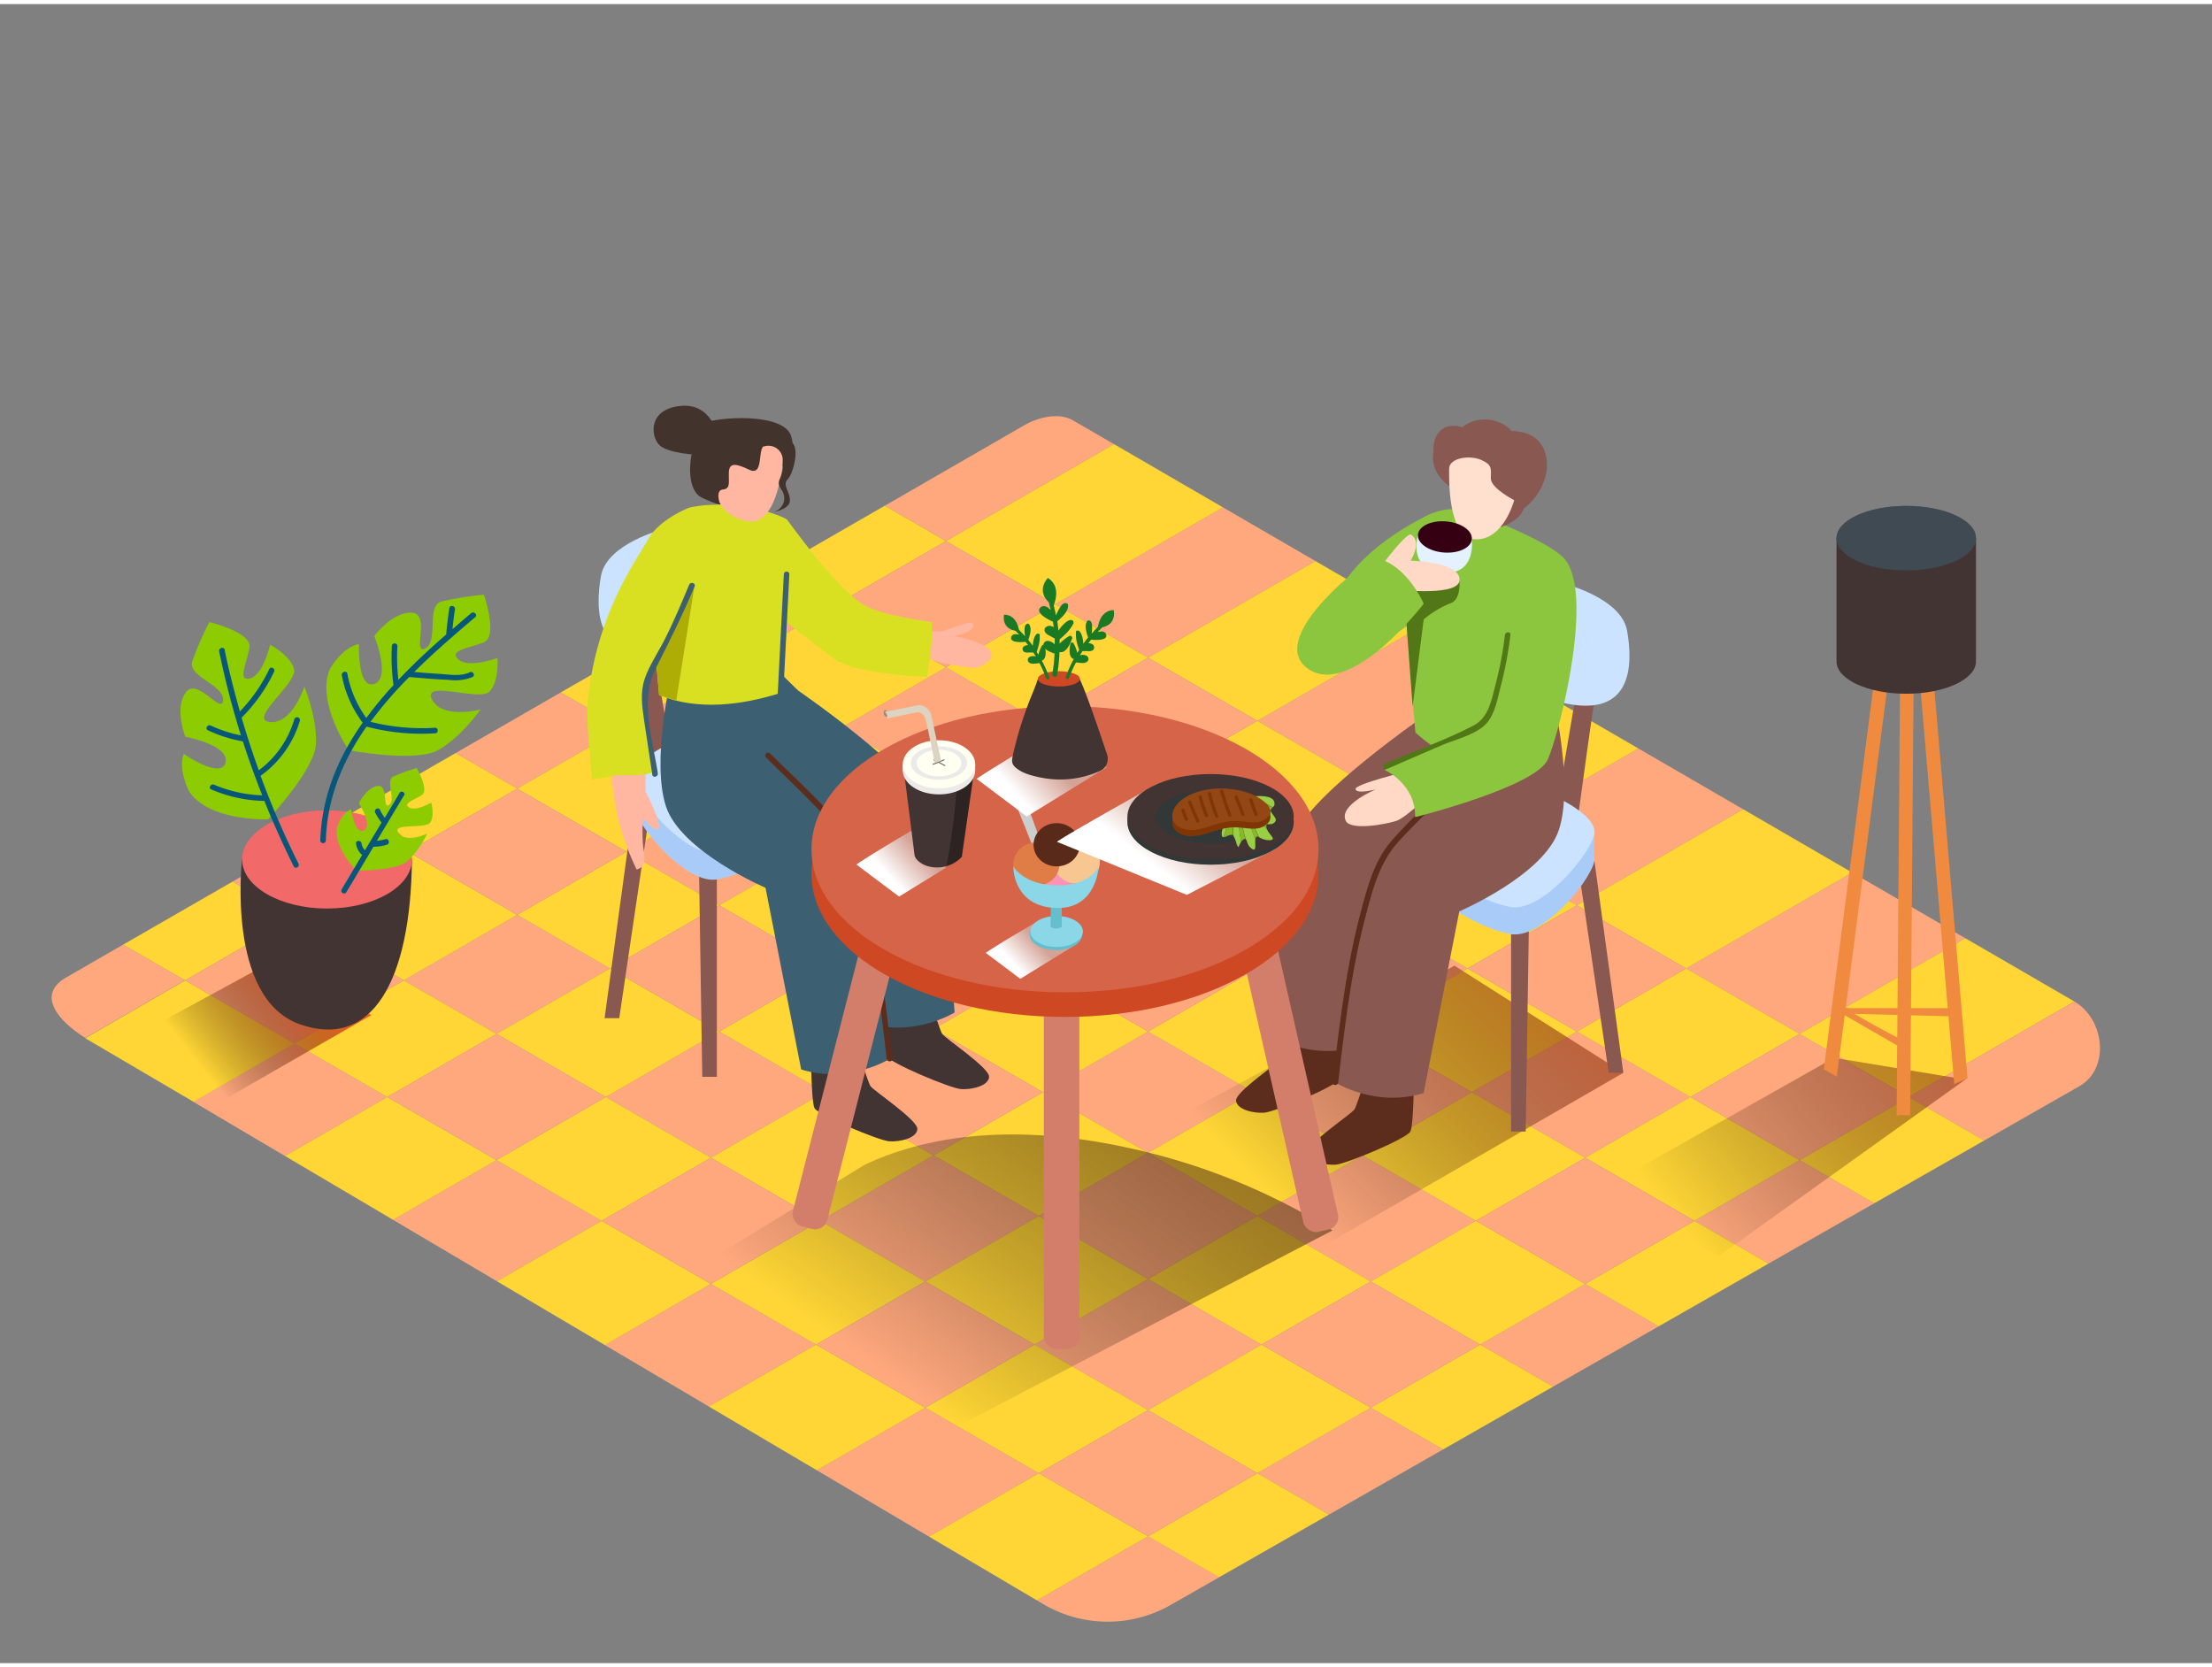 <svg xmlns="http://www.w3.org/2000/svg" xmlns:xlink="http://www.w3.org/1999/xlink" viewBox="0 0 400 300" width="406" height="306" class="illustration styles_illustrationTablet__1DWOa"><rect x="0" y="0" width="400" height="300" fill="#808080" stroke="none"/><defs><linearGradient id="linear-gradient" x1="163.55" y1="250.4" x2="230.86" y2="156.16" gradientUnits="userSpaceOnUse"><stop offset="0" stop-opacity="0"></stop><stop offset="1" stop-color="#935a24"></stop></linearGradient><linearGradient id="linear-gradient-2" x1="231.54" y1="216.91" x2="299.79" y2="148.66" gradientUnits="userSpaceOnUse"><stop offset="0" stop-opacity="0"></stop><stop offset="1" stop-color="#f15a24"></stop></linearGradient><linearGradient id="linear-gradient-3" x1="36.06" y1="192.02" x2="57.55" y2="175.14" xlink:href="#linear-gradient-2"></linearGradient><linearGradient id="linear-gradient-4" x1="303.41" y1="220.35" x2="379.04" y2="158.95" xlink:href="#linear-gradient-2"></linearGradient><linearGradient id="linear-gradient-5" x1="187.7" y1="169.66" x2="183.37" y2="173.62" gradientUnits="userSpaceOnUse"><stop offset="0" stop-color="#d4a397"></stop><stop offset="1" stop-color="#fff"></stop></linearGradient><linearGradient id="linear-gradient-6" x1="166.21" y1="152.88" x2="160.86" y2="157.76" xlink:href="#linear-gradient-5"></linearGradient><linearGradient id="linear-gradient-7" x1="215.16" y1="146.62" x2="208.3" y2="155.45" xlink:href="#linear-gradient-5"></linearGradient><linearGradient id="linear-gradient-8" x1="190.28" y1="137.3" x2="183.99" y2="143.04" xlink:href="#linear-gradient-5"></linearGradient></defs><title>PP</title><g style="isolation: isolate;"><g id="Layer_2" data-name="Layer 2"><polygon points="285.14 162.97 315.22 145.6 296.26 134.6 266.13 152 285.14 162.97" fill="#ffa87d"></polygon><polygon points="266.13 196.76 286.65 208.61 305.66 197.63 285.14 185.79 266.13 196.76" fill="#ffa87d"></polygon><polygon points="73.76 153.28 62.6 146.84 42.06 158.68 53.24 165.13 73.76 153.28" fill="#ffa87d"></polygon><polygon points="227.36 219.14 247.88 230.99 266.89 220.02 246.37 208.17 227.36 219.14" fill="#ffa87d"></polygon><polygon points="112.53 130.9 101.41 124.47 82.38 135.44 93.53 141.87 112.53 130.9" fill="#ffa87d"></polygon><polygon points="187.08 242.4 207.6 254.25 228.12 242.4 207.6 230.55 187.08 242.4" fill="#ffa87d"></polygon><polygon points="151.3 108.52 140.21 102.11 121.19 113.08 132.29 119.49 151.3 108.52" fill="#ffa87d"></polygon><path d="M201.44,79.57,194,75.26c-2.64-1.53-6.59-.48-9.18,1.13L160,90.71l11.07,6.39Z" fill="#ffa87d"></path><polygon points="207.6 118.2 237.88 100.72 221.15 91.01 190.83 108.52 207.6 118.2" fill="#ffa87d"></polygon><polygon points="246.37 140.58 276.55 123.16 257.6 112.16 227.36 129.61 246.37 140.58" fill="#ffa87d"></polygon><polygon points="188.6 196.76 207.6 207.73 226.61 196.76 207.6 185.79 188.6 196.76" fill="#ffa87d"></polygon><polygon points="246.37 185.35 265.38 174.38 246.37 163.41 227.36 174.38 246.37 185.35" fill="#ffa87d"></polygon><polygon points="168.83 208.17 148.31 220.02 167.32 230.99 187.84 219.14 168.83 208.17" fill="#ffa87d"></polygon><polygon points="168.83 163.41 149.83 174.38 168.83 185.35 187.84 174.38 168.83 163.41" fill="#ffa87d"></polygon><polygon points="207.6 162.97 226.61 152 207.6 141.02 188.59 152 207.6 162.97" fill="#ffa87d"></polygon><polygon points="93.53 164.69 73.01 176.54 89.78 186.22 110.3 174.38 93.53 164.69" fill="#ffa87d"></polygon><polygon points="130.06 185.79 109.54 197.63 128.55 208.61 149.07 196.76 130.06 185.79" fill="#ffa87d"></polygon><polygon points="187.84 129.61 171.06 119.93 152.06 130.9 168.83 140.58 187.84 129.61" fill="#ffa87d"></polygon><polygon points="149.07 152 132.29 142.31 113.29 153.28 130.06 162.97 149.07 152" fill="#ffa87d"></polygon><polygon points="325.42 186.22 355.4 168.92 334.93 157.04 304.9 174.38 325.42 186.22" fill="#ffa87d"></polygon><polygon points="306.42 220.02 319.81 227.75 338.93 216.84 325.42 209.04 306.42 220.02" fill="#ffa87d"></polygon><polygon points="89.78 209.04 71.08 219.84 89.86 230.95 108.79 220.02 89.78 209.04" fill="#ffa87d"></polygon><polygon points="227.36 265.66 240.32 273.14 260.95 261.36 247.88 253.81 227.36 265.66" fill="#ffa87d"></polygon><polygon points="267.65 242.4 280.83 250.01 299.94 239.1 286.65 231.43 267.65 242.4" fill="#ffa87d"></polygon><polygon points="128.55 231.43 109.39 242.49 128.17 253.59 147.56 242.4 128.55 231.43" fill="#ffa87d"></polygon><polygon points="53.24 187.95 34.96 198.5 51.54 208.3 70.02 197.63 53.24 187.95" fill="#ffa87d"></polygon><path d="M22.28,170.07l-10.57,6.09c-5,3.09-1.25,7.69,3.72,10.79l18-10.42Z" fill="#ffa87d"></path><path d="M187.52,288.66l1.55.91a22.94,22.94,0,0,0,22.74-.16l8.64-4.93-12.84-7.41Z" fill="#ffa87d"></path><path d="M375.11,180.36l-29.92,17.28,13.62,7.86,17.27-9.86C381.57,192.45,380.59,183.55,375.11,180.36Z" fill="#ffa87d"></path><polygon points="167.32 253.81 147.71 265.13 167.99 277.12 187.84 265.66 167.32 253.81" fill="#ffa87d"></polygon><polygon points="73.01 176.54 53.24 187.95 70.02 197.63 89.78 186.22 73.01 176.54" fill="#ffd636"></polygon><polygon points="109.54 197.63 89.78 209.04 108.79 220.02 128.55 208.61 109.54 197.63" fill="#ffd636"></polygon><polygon points="187.08 242.4 167.32 253.81 187.84 265.66 207.6 254.25 187.08 242.4" fill="#ffd636"></polygon><polygon points="53.24 165.13 42.06 158.68 22.28 170.07 33.48 176.54 53.24 165.13" fill="#ffd636"></polygon><polygon points="207.6 277.07 220.44 284.48 240.32 273.14 227.36 265.66 207.6 277.07" fill="#ffd636"></polygon><polygon points="148.31 220.02 128.55 231.43 147.56 242.4 167.32 230.99 148.31 220.02" fill="#ffd636"></polygon><polygon points="247.88 253.81 260.95 261.36 280.83 250.01 267.65 242.4 247.88 253.81" fill="#ffd636"></polygon><polygon points="188.6 196.76 168.83 208.17 187.84 219.14 207.6 207.73 188.6 196.76" fill="#ffd636"></polygon><polygon points="130.06 162.97 113.29 153.28 93.53 164.69 110.3 174.38 130.06 162.97" fill="#ffd636"></polygon><polygon points="207.6 230.55 228.12 242.4 247.88 230.99 227.36 219.14 207.6 230.55" fill="#ffd636"></polygon><polygon points="149.83 174.38 130.06 185.79 149.07 196.76 168.83 185.35 149.83 174.38" fill="#ffd636"></polygon><polygon points="93.53 141.87 82.38 135.44 62.6 146.84 73.76 153.28 93.53 141.87" fill="#ffd636"></polygon><polygon points="132.29 119.49 121.19 113.08 101.41 124.47 112.53 130.9 132.29 119.49" fill="#ffd636"></polygon><polygon points="226.61 196.76 246.37 185.35 227.36 174.38 207.6 185.79 226.61 196.76" fill="#ffd636"></polygon><polygon points="187.84 174.38 207.6 162.97 188.59 152 168.83 163.41 187.84 174.38" fill="#ffd636"></polygon><polygon points="246.37 208.17 266.89 220.02 286.65 208.61 266.13 196.76 246.37 208.17" fill="#ffd636"></polygon><polygon points="168.83 140.58 152.06 130.9 132.29 142.31 149.07 152 168.83 140.58" fill="#ffd636"></polygon><polygon points="286.65 231.43 299.94 239.1 319.81 227.75 306.42 220.02 286.65 231.43" fill="#ffd636"></polygon><polygon points="305.66 197.63 325.42 186.22 304.9 174.38 285.14 185.79 305.66 197.63" fill="#ffd636"></polygon><polygon points="226.61 152 246.37 140.58 227.36 129.61 207.6 141.02 226.61 152" fill="#ffd636"></polygon><polygon points="265.38 174.38 285.14 162.97 266.13 152 246.37 163.41 265.38 174.38" fill="#ffd636"></polygon><polygon points="171.06 97.11 159.99 90.71 140.21 102.11 151.3 108.52 171.06 97.11" fill="#ffd636"></polygon><polygon points="187.84 129.61 207.6 118.2 190.83 108.52 171.06 119.93 187.84 129.61" fill="#ffd636"></polygon><polygon points="325.42 209.04 338.93 216.84 358.8 205.5 345.18 197.63 325.42 209.04" fill="#ffd636"></polygon><polygon points="207.6 254.25 227.36 265.66 247.88 253.81 228.12 242.4 207.6 254.25" fill="#ffd636"></polygon><polygon points="187.84 265.66 167.99 277.12 187.52 288.66 207.6 277.07 187.84 265.66" fill="#ffd636"></polygon><path d="M345.18,197.63l29.92-17.28h0l-19.7-11.43-30,17.31Z" fill="#ffd636"></path><polygon points="286.65 208.61 306.42 220.02 325.42 209.04 305.66 197.63 286.65 208.61" fill="#ffd636"></polygon><polygon points="247.88 230.99 267.65 242.4 286.65 231.43 266.89 220.02 247.88 230.99" fill="#ffd636"></polygon><polygon points="187.84 265.66 207.6 277.07 227.36 265.66 207.6 254.25 187.84 265.66" fill="#ffa87d"></polygon><polygon points="228.12 242.4 247.88 253.81 267.65 242.4 247.88 230.99 228.12 242.4" fill="#ffa87d"></polygon><polygon points="266.89 220.02 286.65 231.43 306.42 220.02 286.65 208.61 266.89 220.02" fill="#ffa87d"></polygon><polygon points="305.66 197.63 325.42 209.04 345.18 197.63 325.42 186.22 305.66 197.63" fill="#ffa87d"></polygon><polygon points="207.6 207.73 227.36 219.14 246.37 208.17 226.61 196.76 207.6 207.73" fill="#ffd636"></polygon><polygon points="266.13 196.76 285.14 185.79 265.38 174.38 246.37 185.35 266.13 196.76" fill="#ffd636"></polygon><polygon points="187.84 219.14 167.32 230.99 187.08 242.4 207.6 230.55 187.84 219.14" fill="#ffd636"></polygon><polygon points="147.56 242.4 128.17 253.59 147.71 265.13 167.32 253.81 147.56 242.4" fill="#ffd636"></polygon><polygon points="304.9 174.38 334.93 157.04 315.22 145.6 285.14 162.97 304.9 174.38" fill="#ffd636"></polygon><polygon points="167.32 230.99 147.56 242.4 167.32 253.81 187.08 242.4 167.32 230.99" fill="#ffa87d"></polygon><polygon points="187.84 219.14 207.6 230.55 227.36 219.14 207.6 207.73 187.84 219.14" fill="#ffa87d"></polygon><polygon points="226.61 196.76 246.37 208.17 266.13 196.76 246.37 185.35 226.61 196.76" fill="#ffa87d"></polygon><polygon points="285.14 185.79 304.9 174.38 285.14 162.97 265.38 174.38 285.14 185.79" fill="#ffa87d"></polygon><polygon points="227.36 174.38 246.37 163.41 226.61 152 207.6 162.97 227.36 174.38" fill="#ffd636"></polygon><polygon points="187.84 174.38 168.83 185.35 188.6 196.76 207.6 185.79 187.84 174.38" fill="#ffd636"></polygon><polygon points="266.13 152 296.26 134.6 276.55 123.16 246.37 140.58 266.13 152" fill="#ffd636"></polygon><polygon points="108.79 220.02 89.86 230.95 109.39 242.49 128.55 231.43 108.79 220.02" fill="#ffd636"></polygon><polygon points="149.07 196.76 128.55 208.61 148.31 220.02 168.83 208.17 149.07 196.76" fill="#ffd636"></polygon><polygon points="128.55 208.61 108.79 220.02 128.55 231.43 148.31 220.02 128.55 208.61" fill="#ffa87d"></polygon><polygon points="168.83 185.35 149.07 196.76 168.83 208.17 188.6 196.76 168.83 185.35" fill="#ffa87d"></polygon><polygon points="207.6 185.79 227.36 174.38 207.6 162.97 187.84 174.38 207.6 185.79" fill="#ffa87d"></polygon><polygon points="246.37 163.41 266.13 152 246.37 140.58 226.61 152 246.37 163.41" fill="#ffa87d"></polygon><polygon points="110.3 174.38 89.78 186.22 109.54 197.63 130.06 185.79 110.3 174.38" fill="#ffd636"></polygon><polygon points="188.59 152 207.6 141.02 187.84 129.61 168.83 140.58 188.59 152" fill="#ffd636"></polygon><polygon points="70.02 197.63 51.54 208.3 71.08 219.84 89.78 209.04 70.02 197.63" fill="#ffd636"></polygon><polygon points="168.83 163.41 149.07 152 130.06 162.97 149.83 174.38 168.83 163.41" fill="#ffd636"></polygon><polygon points="227.36 129.61 257.6 112.16 237.88 100.72 207.6 118.2 227.36 129.61" fill="#ffd636"></polygon><polygon points="89.78 186.22 70.02 197.63 89.78 209.04 109.54 197.63 89.78 186.22" fill="#ffa87d"></polygon><polygon points="130.06 162.97 110.3 174.38 130.06 185.79 149.83 174.38 130.06 162.97" fill="#ffa87d"></polygon><polygon points="188.59 152 168.83 140.58 149.07 152 168.83 163.41 188.59 152" fill="#ffa87d"></polygon><polygon points="207.6 141.02 227.36 129.61 207.6 118.2 187.84 129.61 207.6 141.02" fill="#ffa87d"></polygon><polygon points="93.53 164.69 73.76 153.28 53.24 165.13 73.01 176.54 93.53 164.69" fill="#ffd636"></polygon><polygon points="190.83 108.52 221.15 91.01 201.44 79.57 171.06 97.11 190.83 108.52" fill="#ffd636"></polygon><path d="M33.48,176.54,15.43,187q.56.35,1.13.67L35,198.5l18.28-10.55Z" fill="#ffd636"></path><polygon points="132.29 142.31 112.53 130.9 93.53 141.87 113.29 153.28 132.29 142.31" fill="#ffd636"></polygon><polygon points="171.06 119.93 151.3 108.52 132.29 119.49 152.06 130.9 171.06 119.93" fill="#ffd636"></polygon><polygon points="53.24 165.13 33.48 176.54 53.24 187.95 73.01 176.54 53.24 165.13" fill="#ffa87d"></polygon><polygon points="113.29 153.28 93.53 141.87 73.76 153.28 93.53 164.69 113.29 153.28" fill="#ffa87d"></polygon><polygon points="152.06 130.9 132.29 119.49 112.53 130.9 132.29 142.31 152.06 130.9" fill="#ffa87d"></polygon><polygon points="190.83 108.52 171.06 97.11 151.3 108.52 171.06 119.93 190.83 108.52" fill="#ffa87d"></polygon><polyline points="129.63 158.32 129.63 193.98 126.99 193.98 126.42 157.4" fill="#895851"></polyline><polyline points="114.62 144.6 109.33 183.38 111.98 183.38 117.5 146.04" fill="#895851"></polyline><path d="M113.18,107.74c.7,2,4.65,31.7,4.65,31.7l4-1.33-5.18-30.53" fill="#895851"></path><path d="M124.2,137.18s-10.65,4.09-9.58,8.11,9.57,13.87,15,13,12.09-5.59,12.09-5.59" fill="#a9cbf8"></path><path d="M124.2,132.29s-10.65,4.09-9.58,8.11,9.57,13.87,15,13,12.09-5.59,12.09-5.59" fill="#cbe3ff"></path><path d="M120,94.94s-10.29,2.57-11.33,8.49-1.34,16.84,13.26,12.6,7.71-15.21,7.71-15.21" fill="#cbe3ff"></path><path d="M167.38,177.33s2.46,8.07,3,8.89,8.61,6.15,8.48,7.79-3.18,2.32-5.08,2.19-12.83-4.7-13.52-6-.68-12.83-.68-12.83Z" fill="#433434"></path><path d="M154.41,186.77s2.46,8.07,3,8.89,8.61,6.15,8.48,7.79-3.18,2.32-5.08,2.19-12.83-4.7-13.52-6-.68-12.83-.68-12.83Z" fill="#433434"></path><path d="M144.34,124.14S165.4,138.59,168.12,146s4.5,36.35,4.5,36.35-7.37,4.58-15.94,1.88l-6.45-32.85s-15.31-6.54-18-14.72.94-23.43.94-23.43" fill="#3c6071"></path><path d="M121.37,121.65s-3.63,15.26-.94,23.43,18,14.72,18,14.72l6.45,32.85c8.57,2.69,15.94-1.88,15.94-1.88s-1.78-29-4.5-36.35-23.77-21.81-23.77-21.81,3.82-7.7.84-11S121.37,121.65,121.37,121.65Z" fill="#3c6071"></path><path d="M139.27,135.52c3.79,3.78,7.85,7.43,11.38,11.46,3.06,3.5,4.27,7.95,5.46,12.35,2.77,10.26,4,20.85,5.23,31.38.07.64-.93.63-1,0-1.18-10.13-2.38-20.31-5-30.2-1.26-4.85-2.53-9.67-6-13.44s-7.21-7.24-10.82-10.84A.5.5,0,0,1,139.27,135.52Z" fill="#5c2d1d"></path><path d="M165.08,113.41s4.57,0,5.18,0,5.46-2.15,5.71-1.4c.54,1.62-3.42,2.25-3.42,2.25s5.81,1.12,6.58,2.79-1.43,2.46-2.27,2.88-6.6-.86-6.6-.86L163,117" fill="#ffb7a2"></path><path d="M168.56,111.76c-3.79-.52-8.61-1.38-11.55-2.67-4.09-1.79-11.37-11.33-14.69-15.88-.59-.29-1.2-.55-1.81-.79l-.87,17.36s6.41,5,11,8.48c3.1,2.36,11.71,3.15,17,3.42A54.41,54.41,0,0,0,168.56,111.76Z" fill="#d9e021"></path><path d="M141.2,124.55c.59-5.63,1.58-15.31,1.48-15.5-3.1-6.17-23.26-5.66-24.24-2.57-.71,2.24.2,12.8.75,18.49C126.16,127.78,134.06,126.81,141.2,124.55Z" fill="#d9e021"></path><path d="M115.11,156.48a49.37,49.37,0,0,1-3.51-9.94,86.18,86.18,0,0,1-1.42-11.33l6.57,3.28v3.9s3.16,6.21,2.29,6.75-2.72-2-2.72-2a27.42,27.42,0,0,0,0,5.34C116.63,154.16,116.82,156.16,115.11,156.48Z" fill="#ffb7a2"></path><path d="M106.22,126.85c1.32-16.22,8.94-26.4,11-30.1,1.53-2.79,5.49-5,7.65-5.76.93-.17,1.86-.31,2.81-.39l2.23-.1A28,28,0,0,1,141.95,93a50.79,50.79,0,0,1,1.16,11.08c-1.63,5.17-3.18,10.36-4.77,15.54-6.27-.35-18.58-4-18.58-4l-3.46,9.25s1.4,9.17,1.89,14c-2.3,1-5.52.19-8,.83-1.15.3-2,.25-3.12.54C106.74,136.29,106,129.13,106.22,126.85Z" fill="#d9e021"></path><path d="M141.71,79.82c.32.15-.52,14.81-6.45,13.7s-6.1-6-6-7.22,2.69-4.45,3.55-5.67S140.34,79.17,141.71,79.82Z" fill="#ffb7a2"></path><path d="M141.51,83.63l.2-3.8s-2.9-1-3.76.23,0,5.3-2.47,4.14-3.64-1.34-3.68.58.28,2.85-1.09,3-.56,2.44-.56,2.44,1.11,1-3.13-.92S125.35,76,128.5,75.39c5-1,13.66-.8,14.58,2.83A5,5,0,0,1,141.51,83.63Z" fill="#42342d"></path><path d="M143.25,79.32c1.36,1.14.17,5.64-.84,6.65s.55,2.34.42,3.9-3.11,2-3.11,2a2.56,2.56,0,0,0,1.57-4.08c-1.29-2,.56-1.61.26-5.26A2.59,2.59,0,0,0,138,80.05s.18-2.49,2.24-2.27A4.56,4.56,0,0,1,143.25,79.32Z" fill="#42342d"></path><path d="M129.84,78.27s-1-6.16-6.75-5.61-5.48,5.18-4,6.93,7.47,1.94,7.47,1.94" fill="#42342d"></path><path d="M141.74,103.1c0-.64,1-.64,1,0l-1.35,26.52c0,.64-1,.64-1,0Z" fill="#3c6071"></path><polygon points="125.58 105.25 122.29 125.96 119.19 124.98 118.58 117.86 125.58 105.25" fill="#adad05"></polygon><path d="M116.56,122.08c.82-2.48,2.39-4.7,3.56-7,1.66-3.29,3.08-6.68,4.5-10.08.24-.59,1.21-.33,1,.27-2.14,5.13-4.59,10-7.11,15-2.88,5.68-.45,12.84.45,18.83.09.63-.87.9-1,.27q-.75-5-1.5-9.93C116.1,126.92,115.76,124.5,116.56,122.08Z" fill="#3c6071"></path><path d="M203.45,206.7c-15.48-3.32-32.51-3.66-47.08,3.18l-37.08,22.74c5.19,4.22,43,23.82,48.68,27.28l73-38.15A116.24,116.24,0,0,0,203.45,206.7Z" fill="url(#linear-gradient)"></path><polyline points="293.55 193.26 229.71 230.12 203.98 206.1 243.39 184.76 263 173.88 293.55 193.26" fill="url(#linear-gradient-2)"></polyline><polyline points="273.25 168.21 273.25 203.87 275.89 203.87 276.46 167.28" fill="#895851"></polyline><polyline points="288.26 154.49 293.55 193.26 290.91 193.26 285.38 155.93" fill="#895851"></polyline><path d="M235,181.6s-2.46,8.07-3,8.89-8.61,6.15-8.48,7.79,3.18,2.32,5.08,2.19,12.83-4.7,13.52-6,.68-12.83.68-12.83Z" fill="#5c2d1d"></path><path d="M247.92,191s-2.46,8.07-3,8.89-8.61,6.15-8.48,7.79,3.18,2.32,5.08,2.19,12.83-4.7,13.52-6,.68-12.83.68-12.83Z" fill="#5c2d1d"></path><path d="M289.7,117.63c-.7,2-4.65,31.7-4.65,31.7l-4-1.33,5.18-30.53" fill="#895851"></path><polyline points="288.26 154.49 288.34 149.7 284.1 151.15 285.38 155.93" fill="#a9cbf8"></polyline><path d="M278.68,147.07s10.65,4.09,9.58,8.11-9.57,13.87-15,13-12.09-5.59-12.09-5.59" fill="#a9cbf8"></path><path d="M278.68,142.17s10.65,4.09,9.58,8.11-9.57,13.87-15,13-12.09-5.59-12.09-5.59" fill="#cbe3ff"></path><path d="M282.9,104.83s10.29,2.57,11.33,8.49,1.34,16.84-13.26,12.6-7.71-15.21-7.71-15.21" fill="#cbe3ff"></path><path d="M258,128.42s-21.06,14.45-23.77,21.81-4.5,36.35-4.5,36.35,7.37,4.58,15.94,1.88l6.45-32.85s15.31-6.54,18-14.72-.94-23.43-.94-23.43" fill="#895851"></path><path d="M269.79,136.87S248.73,151.32,246,158.68s-4.5,36.35-4.5,36.35,7.37,4.58,15.94,1.88l6.45-32.85s15.31-6.54,18-14.72-.94-23.43-.94-23.43" fill="#895851"></path><path d="M278.15,137.18c3.59-8.74,6.84-34.09,4.67-36.88-2.54-3.27-17-8.61-17-8.61a10.75,10.75,0,0,0-9.87,2.25c-3.52,3-1,26.14,0,37.76C262.07,137.38,269.32,138.77,278.15,137.18Z" fill="#8cc63f"></path><path d="M279.54,81.62c-.73-3.22-3.29-4.35-6.18-4.41a6.21,6.21,0,0,0-1.88-1.41,6.72,6.72,0,0,0-7.08.72,4.56,4.56,0,0,0-2.28-.19c-2.27.43-3,2.6-2.93,4.65,0,.08,0,.16,0,.24-.52,3.49,2.53,5.65,2.53,5.65l9.65,7.7a8,8,0,0,0,3.45-2.08,4.26,4.26,0,0,0,.75-1.33,1.68,1.68,0,0,0,.26-.17C278.52,88.78,280.34,85.15,279.54,81.62Z" fill="#895851"></path><path d="M262.05,84.07c0,1.21-.38,12.58,4.76,12.72s7-7.08,7-7.08-4.22-2.17-4.22-3.92.34-2.45-1.76-3.37S262,82.06,262.05,84.07Z" fill="#ffe0ce"></path><path d="M259.15,92S243,98.82,240.47,110.58c-3.5,16.3,17.56-.78,17.56-.78" fill="#8cc63f"></path><path d="M256.41,96s-1.95,6.17,4.34,6.8,5.4-6,5.4-6" fill="#e4f1ff"></path><ellipse cx="261.28" cy="96.36" rx="2.82" ry="4.89" transform="translate(143.66 348.78) rotate(-85.26)" fill="#350011"></ellipse><path d="M263.9,104s.46,3.7-1.69,4.38a17.69,17.69,0,0,0-4.76,2.89l-2,15.71L254.34,112l1.38-6.66Z" fill="#527717"></path><path d="M248,104s6.24-8.67,7.18-8.06c2.06,1.36-.1,4.7-.1,4.7s8.65.17,8.87,3.36-11.06,1.91-11.06,1.91l-3,2.13" fill="#ffd8c6"></path><path d="M248.95,100.19c-1.3-.3-20.41,14.41-12.43,20,7.8,5.45,20.93-11.76,20.93-11.76S254.5,101.47,248.95,100.19Z" fill="#8cc63f"></path><path d="M263.06,139.79c-3.79,3.78-7.85,7.43-11.38,11.46-3.06,3.5-4.27,7.95-5.46,12.35-2.77,10.26-4,20.85-5.23,31.38-.07.64.93.63,1,0,1.18-10.13,2.38-20.31,5-30.2,1.26-4.85,2.53-9.67,6-13.44s7.21-7.24,10.82-10.84A.5.5,0,0,0,263.06,139.79Z" fill="#5c2d1d"></path><path d="M255,138.61s-10.22,2.45-9.88,3.38,3.69,0,3.69,0-6.85,2.86-5.45,5.7c.91,1.84,7.41.59,9.17,0s6.58-5.28,6.58-5.28Z" fill="#ffd8c6"></path><path d="M273.25,110.71s-2.2,15.9-3.87,18-19,9.77-19,9.77,5.65,2.54,5.52,8.54c0,0,21.8-5.44,24-10.45s8.51-30.2,2.94-36.32S273.25,110.71,273.25,110.71Z" fill="#8cc63f"></path><path d="M272.14,114.08a65.11,65.11,0,0,1-1.67,8.85c-.73,2.77-1.25,6.1-4,7.52-5.13,2.67-10.75,4.65-16.06,6.94-.59.25-.08,1.12.5.86l10-4.31c2.4-1,6-1.85,7.85-3.82,1.6-1.72,2.09-4.76,2.66-6.93a67.3,67.3,0,0,0,1.71-9.12C273.22,113.44,272.22,113.45,272.14,114.08Z" fill="#527717"></path><path d="M38.28,199.4l28.9-16.6L47,174.32,21.87,188A145.55,145.55,0,0,0,38.28,199.4Z" fill="url(#linear-gradient-3)"></path><path d="M43.77,154.67s-2.9,24.92,10.28,29.74,20.24-7.72,20.44-29.74" fill="#433434"></path><ellipse cx="59.14" cy="154.67" rx="15.36" ry="8.88" fill="#f2696a"></ellipse><path d="M63.07,134.92s-6-8.71-3.4-14.72c0,0,2.17-3.87,5.24-4.48,0,0-.31,8.25,2.77,7.2s0-8.64,0-8.64,3.23-4.37,6.76-4.23,0,7.72,2.46,6.46.15-7.71,2.92-8.48a58.06,58.06,0,0,1,7.68-1.23s2.61,7.53,0,8.6-6.45,1.44-4.61,3.1,7.07-.25,7.07-.25.33,4.24-1.45,6.07-12.22-2.22-10.38,1.42,8.76,1.82,8.76,1.82-3.53,5.05-7.68,7.35S63.07,134.92,63.07,134.92Z" fill="#8ccc00"></path><path d="M64.48,156.71s-4.35-4.3-3.5-8c0,0,.82-2.43,2.5-3.1,0,0,.71,4.72,2.34,3.79s-.92-4.9-.92-4.9,1.37-2.83,3.39-3.12.82,4.38,2.09,3.41-.74-4.39.75-5.12a33.54,33.54,0,0,1,4.23-1.52s2.29,4,.92,4.88-3.51,1.51-2.29,2.25,4-.89,4-.89.64,2.37-.18,3.6-7.18,0-5.74,1.91,5.17.1,5.17.1a16.35,16.35,0,0,1-3.58,5C71.53,156.74,64.48,156.71,64.48,156.71Z" fill="#8ccc00"></path><path d="M48.47,147.42s-10.58.41-14.24-5c0,0-2.1-3.91-1-6.83,0,0,6.8,4.69,7.56,1.54s-7.28-4.64-7.28-4.64-2-5.07.06-8,6.51,4.15,6.77,1.4-6.42-4.27-5.58-7a58.06,58.06,0,0,1,3.09-7.14s7.75,1.84,7.26,4.62-2.25,6.22.14,5.55,3.59-6.09,3.59-6.09,3.75,2,4.34,4.48-8.44,9.12-4.38,9.52,6.24-6.41,6.24-6.41,2.36,5.69,2.08,10.43S48.47,147.42,48.47,147.42Z" fill="#8ccc00"></path><path d="M85.2,110.14q-1.68,1.42-3.38,2.9c.12-1.2.26-2.39.45-3.58.1-.63-.86-.9-1-.27q-.38,2.39-.58,4.8c-3,2.6-5.91,5.32-8.65,8.21a35.69,35.69,0,0,1-.18-6.11c0-.64-1-.64-1,0a36.71,36.71,0,0,0,.3,7.06,69.17,69.17,0,0,0-4.92,5.94,19.81,19.81,0,0,1-3.43-8c-.12-.63-1.08-.36-1,.27a20.49,20.49,0,0,0,3.69,8.47.51.51,0,0,0,.1.09c-4.4,6.23-7.42,13.22-7.68,21.32,0,.64,1,.64,1,0,.25-7.8,3.14-14.56,7.36-20.59a38.56,38.56,0,0,0,12.39,1.21c.64,0,.64-1,0-1A37.78,37.78,0,0,1,67,129.78a72.53,72.53,0,0,1,7-8.09l.09,0c2.33.21,4.67.41,7,.5a8.55,8.55,0,0,0,4.35-.5c.58-.29.07-1.15-.5-.86-1.62.81-3.87.38-5.6.28-1.48-.09-3-.21-4.44-.34,3.57-3.53,7.38-6.81,11.07-9.94C86.4,110.43,85.69,109.73,85.2,110.14Z" fill="#06577a"></path><path d="M54.22,129.61a.5.5,0,0,0-1-.27,17.71,17.71,0,0,1-6.42,9.22q-1.7-4.72-3.11-9.53a29.87,29.87,0,0,0,5.87-8.28c.28-.58-.59-1.09-.86-.5a29.1,29.1,0,0,1-5.33,7.67c-1-3.68-2-7.39-2.74-11.15-.13-.63-1.09-.36-1,.27q1.59,7.7,3.94,15.2a23.45,23.45,0,0,1-5.46-1.78c-.58-.27-1.09.59-.5.86a24.53,24.53,0,0,0,6.31,2h0c1.05,3.29,2.24,6.54,3.5,9.76a24.18,24.18,0,0,1-8.7-1.92c-.59-.25-1.1.61-.5.86a25.51,25.51,0,0,0,9.59,2.07q2.41,6,5.3,11.83c.29.58,1.15.07.86-.5a156.06,156.06,0,0,1-6.85-15.87h0A18.81,18.81,0,0,0,54.22,129.61Z" fill="#06577a"></path><path d="M72.33,142.53l-2.75,4.61a8.62,8.62,0,0,1-.87-1.44c-.28-.58-1.14-.07-.86.5A9.53,9.53,0,0,0,69,148l0,0-3,5a2,2,0,0,1-.61-1.2c-.08-.63-1.08-.64-1,0a3.15,3.15,0,0,0,1.1,2.06l-3.73,6.26a.5.5,0,0,0,.86.5l4.92-8.25a7.47,7.47,0,0,0,2.43-.37c.61-.2.35-1.17-.27-1a6.65,6.65,0,0,1-1.55.29l5-8.36A.5.5,0,0,0,72.33,142.53Z" fill="#06577a"></path><rect x="151.95" y="147.96" width="6.42" height="74.46" rx="2.26" ry="2.26" transform="translate(50.78 -32.7) rotate(14.36)" fill="#d37e6a"></rect><rect x="188.76" y="168.74" width="6.42" height="74.46" rx="2.26" ry="2.26" fill="#d37e6a"></rect><rect x="227.87" y="148.26" width="6.42" height="74.46" rx="2.26" ry="2.26" transform="translate(-35.36 55.81) rotate(-12.8)" fill="#d37e6a"></rect><ellipse cx="192.59" cy="157.28" rx="45.85" ry="25.87" fill="#ce4823"></ellipse><ellipse cx="192.59" cy="152.83" rx="45.85" ry="25.87" fill="#d66449"></ellipse><path d="M331.66,190.54l-38.14,21.52s4.47,8.87,17.36,14.29l44.52-31.88" fill="url(#linear-gradient-4)"></path><path d="M334.49,181.56a3,3,0,0,1-1.23-.27l-.19,1.25,20,.51v-1.49Z" fill="#ef8a3f"></path><path d="M333.25,181.34l-.18,1.2,11.05,6.38v-1.55C340.39,185.56,336.8,183.49,333.25,181.34Z" fill="#ef8a3f"></path><path d="M344.41,95a3.19,3.19,0,0,1-1.92-.28L329.8,192.61c.77.47,1.57.89,2.35,1.33L345,95Z" fill="#ef8a3f"></path><path d="M347.33,94.92a6.38,6.38,0,0,1-1.39,0c-.37,0-.75,0-1.12.06l8.57,100.34a20.33,20.33,0,0,1,2-.85l.34-.17.06,0Z" fill="#ef8a3f"></path><path d="M345.94,94.93a11.51,11.51,0,0,0-1.53.11,3.81,3.81,0,0,1-.6,0l-.84,106h0a2.61,2.61,0,0,1,1.34-.11H345l.42,0,.84-106Z" fill="#ef8a3f"></path><path d="M332.1,96.62v21.92s25.22.75,25.22,0V96.62" fill="#433434"></path><ellipse cx="344.71" cy="96.58" rx="12.61" ry="5.84" fill="#433434"></ellipse><ellipse cx="344.71" cy="96.58" rx="12.61" ry="5.84" fill="#3c6071" opacity="0.49"></ellipse><ellipse cx="344.71" cy="118.87" rx="12.61" ry="5.84" fill="#433434"></ellipse><path d="M194.13,169.69c0-.45,0-.89-.08-1.33l-5.66-2.88c-2.57,1.39-7.71,4.45-10.14,6.08l6.25,4.7,10.32-6.36c.26-.37-.79.3-.66-.13A.15.15,0,0,1,194.13,169.69Z" fill="url(#linear-gradient-5)" style="mix-blend-mode: multiply;"></path><path d="M188.36,152s-2.94-8.66-3.67-9.14-1.84.39-1.46.89,3.91,9.57,3.91,9.57" fill="#cccece"></path><rect x="187.15" y="155.7" width="7.11" height="5.21" fill="#fc93b4"></rect><ellipse cx="190.95" cy="168.27" rx="4.75" ry="2.8" fill="#64becc"></ellipse><ellipse cx="191.08" cy="167.7" rx="4.75" ry="2.8" fill="#8bd7e8"></ellipse><path d="M190,163.16v3.68a1.7,1.7,0,0,0,2,0v-3.68" fill="#64becc"></path><ellipse cx="194.71" cy="155.14" rx="4.18" ry="3.91" fill="#f8c691"></ellipse><ellipse cx="187.41" cy="155.51" rx="4.18" ry="3.91" fill="#e07d46"></ellipse><ellipse cx="191.08" cy="152.02" rx="4.18" ry="3.91" fill="#592a1a"></ellipse><path d="M183.24,155.93s1.86,3.43,8,3.43,7.44-3.43,7.44-3.43-.33,7.52-7.32,7.52S183.24,158,183.24,155.93Z" fill="#8bd7e8"></path><path d="M166.42,148.59c-3.36,1.88-8.83,5.15-11.55,7l7.71,5.8,8.44-5.2A23.59,23.59,0,0,0,166.42,148.59Z" fill="url(#linear-gradient-6)" style="mix-blend-mode: multiply;"></path><path d="M160,127.64s-.31.14-.18.7.44.54.64.49S160.54,127.61,160,127.64Z" fill="#968d7e"></path><path d="M176.06,139.25l-2.14,14.95a6.15,6.15,0,0,1-4.41,1.92c-2.78,0-4.06-1.57-4.13-2.21s-1.85-14.66-1.85-14.66Z" fill="#433434"></path><path d="M173.17,139.26h2.89l-2.14,14.95a6.2,6.2,0,0,1-2.77,1.68A126.3,126.3,0,0,0,173.17,139.26Z" opacity="0.33"></path><polyline points="176.35 137.47 176.35 138.56 163.25 138.75 163.25 137.47" fill="#ebeae8"></polyline><ellipse cx="169.8" cy="138.56" rx="6.55" ry="4.35" fill="#ebeae8"></ellipse><ellipse cx="169.8" cy="137.47" rx="6.55" ry="4.35" fill="#fffff2"></ellipse><ellipse cx="169.8" cy="137.24" rx="5.09" ry="3.03" fill="#ebeae8"></ellipse><ellipse cx="169.8" cy="137.24" rx="4.04" ry="2.4" fill="#fffff2"></ellipse><path d="M168.65,137.4l.82-.32-.64-.33c-.1,0,0-.21.07-.16l.79.4,1-.41a.09.09,0,0,1,.07.16l-.86.36,1,.52c.1.05,0,.21-.07.16l-1.11-.6-1,.38A.09.09,0,0,1,168.65,137.4Z" fill="#606060"></path><path d="M160,128l6.2-1.24a2.5,2.5,0,0,1,2.18,1.75l1.79,8.26c.2.1-1.16.46-1.16.46s-1.42-7.59-1.81-8.35a1.64,1.64,0,0,0-1.15-.86s-4.06.82-5.59,1.17A1.27,1.27,0,0,0,160,128Z" fill="#ddd3c3"></path><path d="M209.3,141c-3.36,1.88-15.47,8.64-18.19,10.47l23.51,9.61,16-8.26C229.58,150,211.29,143.25,209.3,141Z" fill="url(#linear-gradient-7)" style="mix-blend-mode: multiply;"></path><ellipse cx="218.91" cy="147.88" rx="15.04" ry="7.74" fill="#433434"></ellipse><ellipse cx="218.91" cy="147.88" rx="15.04" ry="7.74" fill="#093e3e" opacity="0.29"></ellipse><ellipse cx="218.91" cy="146.97" rx="15.04" ry="7.74" fill="#433434"></ellipse><ellipse cx="219.15" cy="146.97" rx="10.18" ry="4.8" fill="#093e3e" opacity="0.29"></ellipse><path d="M224.71,143.79l-.16-.43,1,0a8.63,8.63,0,0,0,.84,1.68,20,20,0,0,0,2.21,3.56,7.79,7.79,0,0,0,.56.72c.47,1,1.79,1.83.36,1.87a3.46,3.46,0,0,1-1.86-.56q-.69-1.44-1.33-2.91C225.8,146.37,225.26,145.08,224.71,143.79Z" fill="#99ce45"></path><path d="M223.7,143.4l.44,0,.2.45L227,151.1c-.1.85.28,2.25-.63,1.64s-.81-1.52-1.11-1.74q-.3-1-.53-2.06C224.47,147.08,224.09,145.24,223.7,143.4Z" fill="#99ce45"></path><path d="M222.93,143.74c0-.1,0-.2,0-.3l.41,0a.17.17,0,0,0-.07.16l1.16,7.91c-.49.7-.39,1.44-.82.33a6.1,6.1,0,0,0-.59-1.5v-6.44A.18.18,0,0,0,222.93,143.74Z" fill="#99ce45"></path><path d="M226,143.3h.17a.15.15,0,0,0,0,.23,33.64,33.64,0,0,0,3.58,2.32,1.23,1.23,0,0,0,.15.3c.65,1,1.16,1.31.5,1.9-.44.4-1.07.15-1.35.29a29.64,29.64,0,0,1-3-4.74Z" fill="#99ce45"></path><path d="M227.12,143.24s2.94-.3,3.3,1c.17.65-.09.87-.32,1-1.2-.67-2.39-1.36-3.58-2Z" fill="#99ce45"></path><path d="M222.25,143.56l0-.09h.07l-.06.13Z" fill="#99ce45"></path><path d="M222.58,143.85c0,.14,0,.27,0,.41a25.35,25.35,0,0,1-1.33,6.39c-.24,0-.32-.22-.33-.71,0-.87.92-2.08.22-2.26.3-.65.45-1.37.69-2S222.31,144.44,222.58,143.85Z" fill="#99ce45"></path><path d="M221.91,150.36a.17.17,0,0,0,0,.12l-.14.06.13-.31Z" fill="#99ce45"></path><path d="M226.22,143.52a.15.15,0,0,1,0-.23l.34,0c1.19.68,2.38,1.37,3.58,2-.19.13-.37.24-.29.53A33.64,33.64,0,0,1,226.22,143.52Z" fill="#88b72c"></path><path d="M226.35,145a8.63,8.63,0,0,1-.84-1.68l.5,0,.12.31a29.64,29.64,0,0,0,3,4.74c-.14.07-.19.24-.09.63a1.83,1.83,0,0,0,.11.31,7.79,7.79,0,0,1-.56-.72A20,20,0,0,1,226.35,145Z" fill="#88b72c"></path><path d="M224.14,143.38l.41,0,.16.43c.55,1.29,1.09,2.58,1.58,3.89q.64,1.47,1.33,2.91c-.25-.12-.41-.14-.55.15a1.11,1.11,0,0,0-.09.36l-2.63-7.26Z" fill="#88b72c"></path><path d="M223.32,143.42l.38,0c.39,1.84.77,3.67,1,5.53q.24,1,.53,2.06c-.11-.08-.26-.06-.49.14a1.91,1.91,0,0,0-.32.36l-1.16-7.91A.17.17,0,0,1,223.32,143.42Z" fill="#88b72c"></path><path d="M222.17,143.47h.12l0,.09,0,0,.06-.13.56,0c0,.1,0,.2,0,.3a.18.18,0,0,1,.07.15v6.44c-.15-.14-.37-.14-.78,0l-.29.12a.17.17,0,0,1,0-.12v-.13l-.13.31a1.36,1.36,0,0,1-.52.12,25.35,25.35,0,0,0,1.33-6.39c0-.14,0-.27,0-.41-.27.59-.51,1.18-.72,1.79s-.39,1.4-.69,2h0C220.36,147.53,222.17,143.47,222.17,143.47Z" fill="#88b72c"></path><polygon points="212 148.22 212 146.69 225.89 144.8 227.02 145.17 229.71 145.79 229.71 147.13 228.61 147.01 226.26 146.85 217.85 147.14 212 148.22" fill="#7f3604"></polygon><path d="M222.45,148.9a10.06,10.06,0,0,1,1.62,0c1.58.09,3.3.6,4.72-.38,2.81-1.94-1.54-4.24-3.1-4.76a15.8,15.8,0,0,0-6.85-.66,12.65,12.65,0,0,0-2.07.43c-5.36,1.61-6,5.59-3,6.66,1.75.63,3.56.09,5.25-.46A16.22,16.22,0,0,1,222.45,148.9Z" fill="#7f3604"></path><path d="M222.45,147.76a10.06,10.06,0,0,1,1.62,0c1.58.09,3.3.6,4.72-.38,2.81-1.94-1.54-4.24-3.1-4.76a15.8,15.8,0,0,0-6.85-.66,12.65,12.65,0,0,0-2.07.43c-5.36,1.61-6,5.59-3,6.66,1.75.63,3.56.09,5.25-.46A16.22,16.22,0,0,1,222.45,147.76Z" fill="#934715"></path><path d="M227.4,146.47l-.94-2.69c-.12-.35-.69-.2-.57.16l.94,2.69C227,147,227.52,146.83,227.4,146.47Z" fill="#7f3604"></path><path d="M225.05,146.48q-.58-1.65-1.28-3.24c-.15-.34-.66,0-.51.3q.67,1.53,1.23,3.1C224.61,147,225.18,146.84,225.05,146.48Z" fill="#7f3604"></path><path d="M222.66,146.61q-.79-2.16-1.47-4.35c-.11-.36-.68-.21-.57.16q.68,2.2,1.47,4.35C222.22,147.12,222.79,147,222.66,146.61Z" fill="#7f3604"></path><path d="M220.31,146.81A26.79,26.79,0,0,1,219,142.7c-.09-.37-.65-.21-.57.16a26.79,26.79,0,0,0,1.35,4.11C219.89,147.31,220.45,147.16,220.31,146.81Z" fill="#7f3604"></path><path d="M218.46,146.65a29.42,29.42,0,0,1-1.14-3.35.29.29,0,0,0-.57.16,29.42,29.42,0,0,0,1.14,3.35C218,147.15,218.6,147,218.46,146.65Z" fill="#7f3604"></path><path d="M216.86,147.59q-.78-1.67-1.44-3.4c-.13-.35-.7-.2-.57.16q.69,1.8,1.5,3.54C216.51,148.23,217,147.93,216.86,147.59Z" fill="#7f3604"></path><path d="M214.8,147.23a12.09,12.09,0,0,1-.6-1.52c-.11-.36-.68-.21-.57.16a13.23,13.23,0,0,0,.66,1.66C214.46,147.87,215,147.57,214.8,147.23Z" fill="#7f3604"></path><path d="M189.31,132.38c-4,2.25-9.74,5.71-12.71,7.71l9.07,6.82,14.45-8.9C196.44,136.28,192.81,134.47,189.31,132.38Z" fill="url(#linear-gradient-8)" style="mix-blend-mode: multiply;"></path><path d="M188,121.69c-.34.16-.45.76-.56,1.07-.18.52-.39,1-.59,1.54a67.74,67.74,0,0,0-3.65,11.33c-.18.89-.4,1.64.34,2.32,1.33,1.23,3.4,1.68,5.14,2a17.44,17.44,0,0,0,10.26-1.3,2.4,2.4,0,0,0,1.26-2.94c-1.42-4.28-4.79-14.23-5.41-14.31A8.67,8.67,0,0,0,188,121.69Z" fill="#433434"></path><ellipse cx="191.48" cy="122.02" rx="3.8" ry="1.38" fill="#ce4823"></ellipse><path d="M189.75,121.74a23.73,23.73,0,0,0-1.37-3.05l.06,0c.88-.33.67-1.9.51-2.6a.29.29,0,0,0-.53-.07,6.23,6.23,0,0,0-.64,1.64l-.32-.52v0c.08-.23.16-.46.23-.69a3,3,0,0,0,.09-.32,5.8,5.8,0,0,0,.23-2,.34.34,0,0,0,0-.14.31.31,0,0,0-.34-.16c-.42.08-.62.68-.72,1a5.22,5.22,0,0,0-.18,1.22q-.39-.55-.82-1.08l0,0c.27-.81.71-2.08.12-2.85a.28.28,0,0,0-.28-.07c-.4.1-.49.51-.51.87a7.63,7.63,0,0,0,.07,1.39q-.63-.72-1.31-1.39c-.27-.26-.67.15-.41.41s.46.46.68.7c-.62-.16-1.22-.16-1.42.36-.44,1.16,1.89,1,2.55.93l.48.61a1.09,1.09,0,0,0-.61.12.62.62,0,0,0-.14,1.08,1.34,1.34,0,0,0,.79.13h.9c.15.24.3.47.45.72a1.48,1.48,0,0,0-1.15.08.62.62,0,0,0-.08,1c.44.37,1.27.18,1.78.12l.11,0a22.83,22.83,0,0,1,1.23,2.78C189.32,122.24,189.88,122.09,189.75,121.74Z" fill="#1a7a23"></path><path d="M184.29,113.41s-.25-3-2.72-3C181.57,110.36,180.86,113.21,184.29,113.41Z" fill="#1a7a23"></path><path d="M192.73,121.65a25.17,25.17,0,0,1,1.45-3.24l-.07,0c-.94-.35-.71-2-.54-2.75a.31.31,0,0,1,.56-.07,6.6,6.6,0,0,1,.68,1.74l.34-.55,0,0c-.08-.24-.17-.49-.24-.73a3.2,3.2,0,0,1-.1-.34,6.15,6.15,0,0,1-.24-2.11.36.36,0,0,1,0-.15.32.32,0,0,1,.36-.17c.45.09.65.72.77,1.1a5.53,5.53,0,0,1,.19,1.29q.42-.58.87-1.14l0,0c-.29-.86-.75-2.21-.12-3a.3.3,0,0,1,.3-.08c.42.1.52.55.54.93a8.09,8.09,0,0,1-.08,1.47q.66-.76,1.39-1.47c.28-.27.71.16.43.43s-.49.49-.72.74c.66-.17,1.3-.17,1.51.38.46,1.23-2,1.07-2.7,1l-.51.65a1.15,1.15,0,0,1,.64.13.66.66,0,0,1,.15,1.15,1.42,1.42,0,0,1-.84.14h-1c-.16.25-.32.5-.47.76a1.57,1.57,0,0,1,1.22.09.65.65,0,0,1,.08,1.07c-.47.39-1.35.19-1.89.13l-.12,0a24.21,24.21,0,0,0-1.31,2.94C193.18,122.18,192.59,122,192.73,121.65Z" fill="#1a7a23"></path><path d="M198.51,112.81s.26-3.18,2.88-3.23C201.39,109.58,202.15,112.61,198.51,112.81Z" fill="#1a7a23"></path><path d="M191.14,121.38a30,30,0,0,0,.45-4.2l.08,0c1.17.2,1.94-1.65,2.21-2.5a.37.37,0,0,0-.53-.41,7.86,7.86,0,0,0-1.74,1.39q0-.38,0-.77l0,0,.69-.61a3.81,3.81,0,0,0,.3-.29,7.32,7.32,0,0,0,1.52-2,.43.43,0,0,0,0-.18.39.39,0,0,0-.27-.4c-.51-.18-1.11.35-1.45.68a6.59,6.59,0,0,0-1,1.22q-.08-.85-.21-1.7l0,0c.81-.71,2.1-1.82,1.94-3a.36.36,0,0,0-.26-.26c-.5-.15-.86.25-1.11.63a9.63,9.63,0,0,0-.81,1.56q-.23-1.18-.55-2.35a.36.36,0,0,0-.7.18c.11.4.21.79.3,1.19-.58-.57-1.24-.95-1.78-.51-1.22,1,1.42,2.3,2.19,2.63.05.32.09.65.13,1a1.37,1.37,0,0,0-.74-.25c-.6,0-1.13.48-.84,1.09a1.69,1.69,0,0,0,.77.65l1,.56c0,.35,0,.71,0,1.06a1.87,1.87,0,0,0-1.3-.64.78.78,0,0,0-.73,1c.25.68,1.27,1,1.86,1.26l.14,0a28.82,28.82,0,0,1-.42,3.81C190.35,121.65,191.05,121.85,191.14,121.38Z" fill="#1a7a23"></path><path d="M190.49,108.82s1.64-3.43-1-5.05C189.47,103.77,186.87,106.43,190.49,108.82Z" fill="#1a7a23"></path></g></g></svg>
